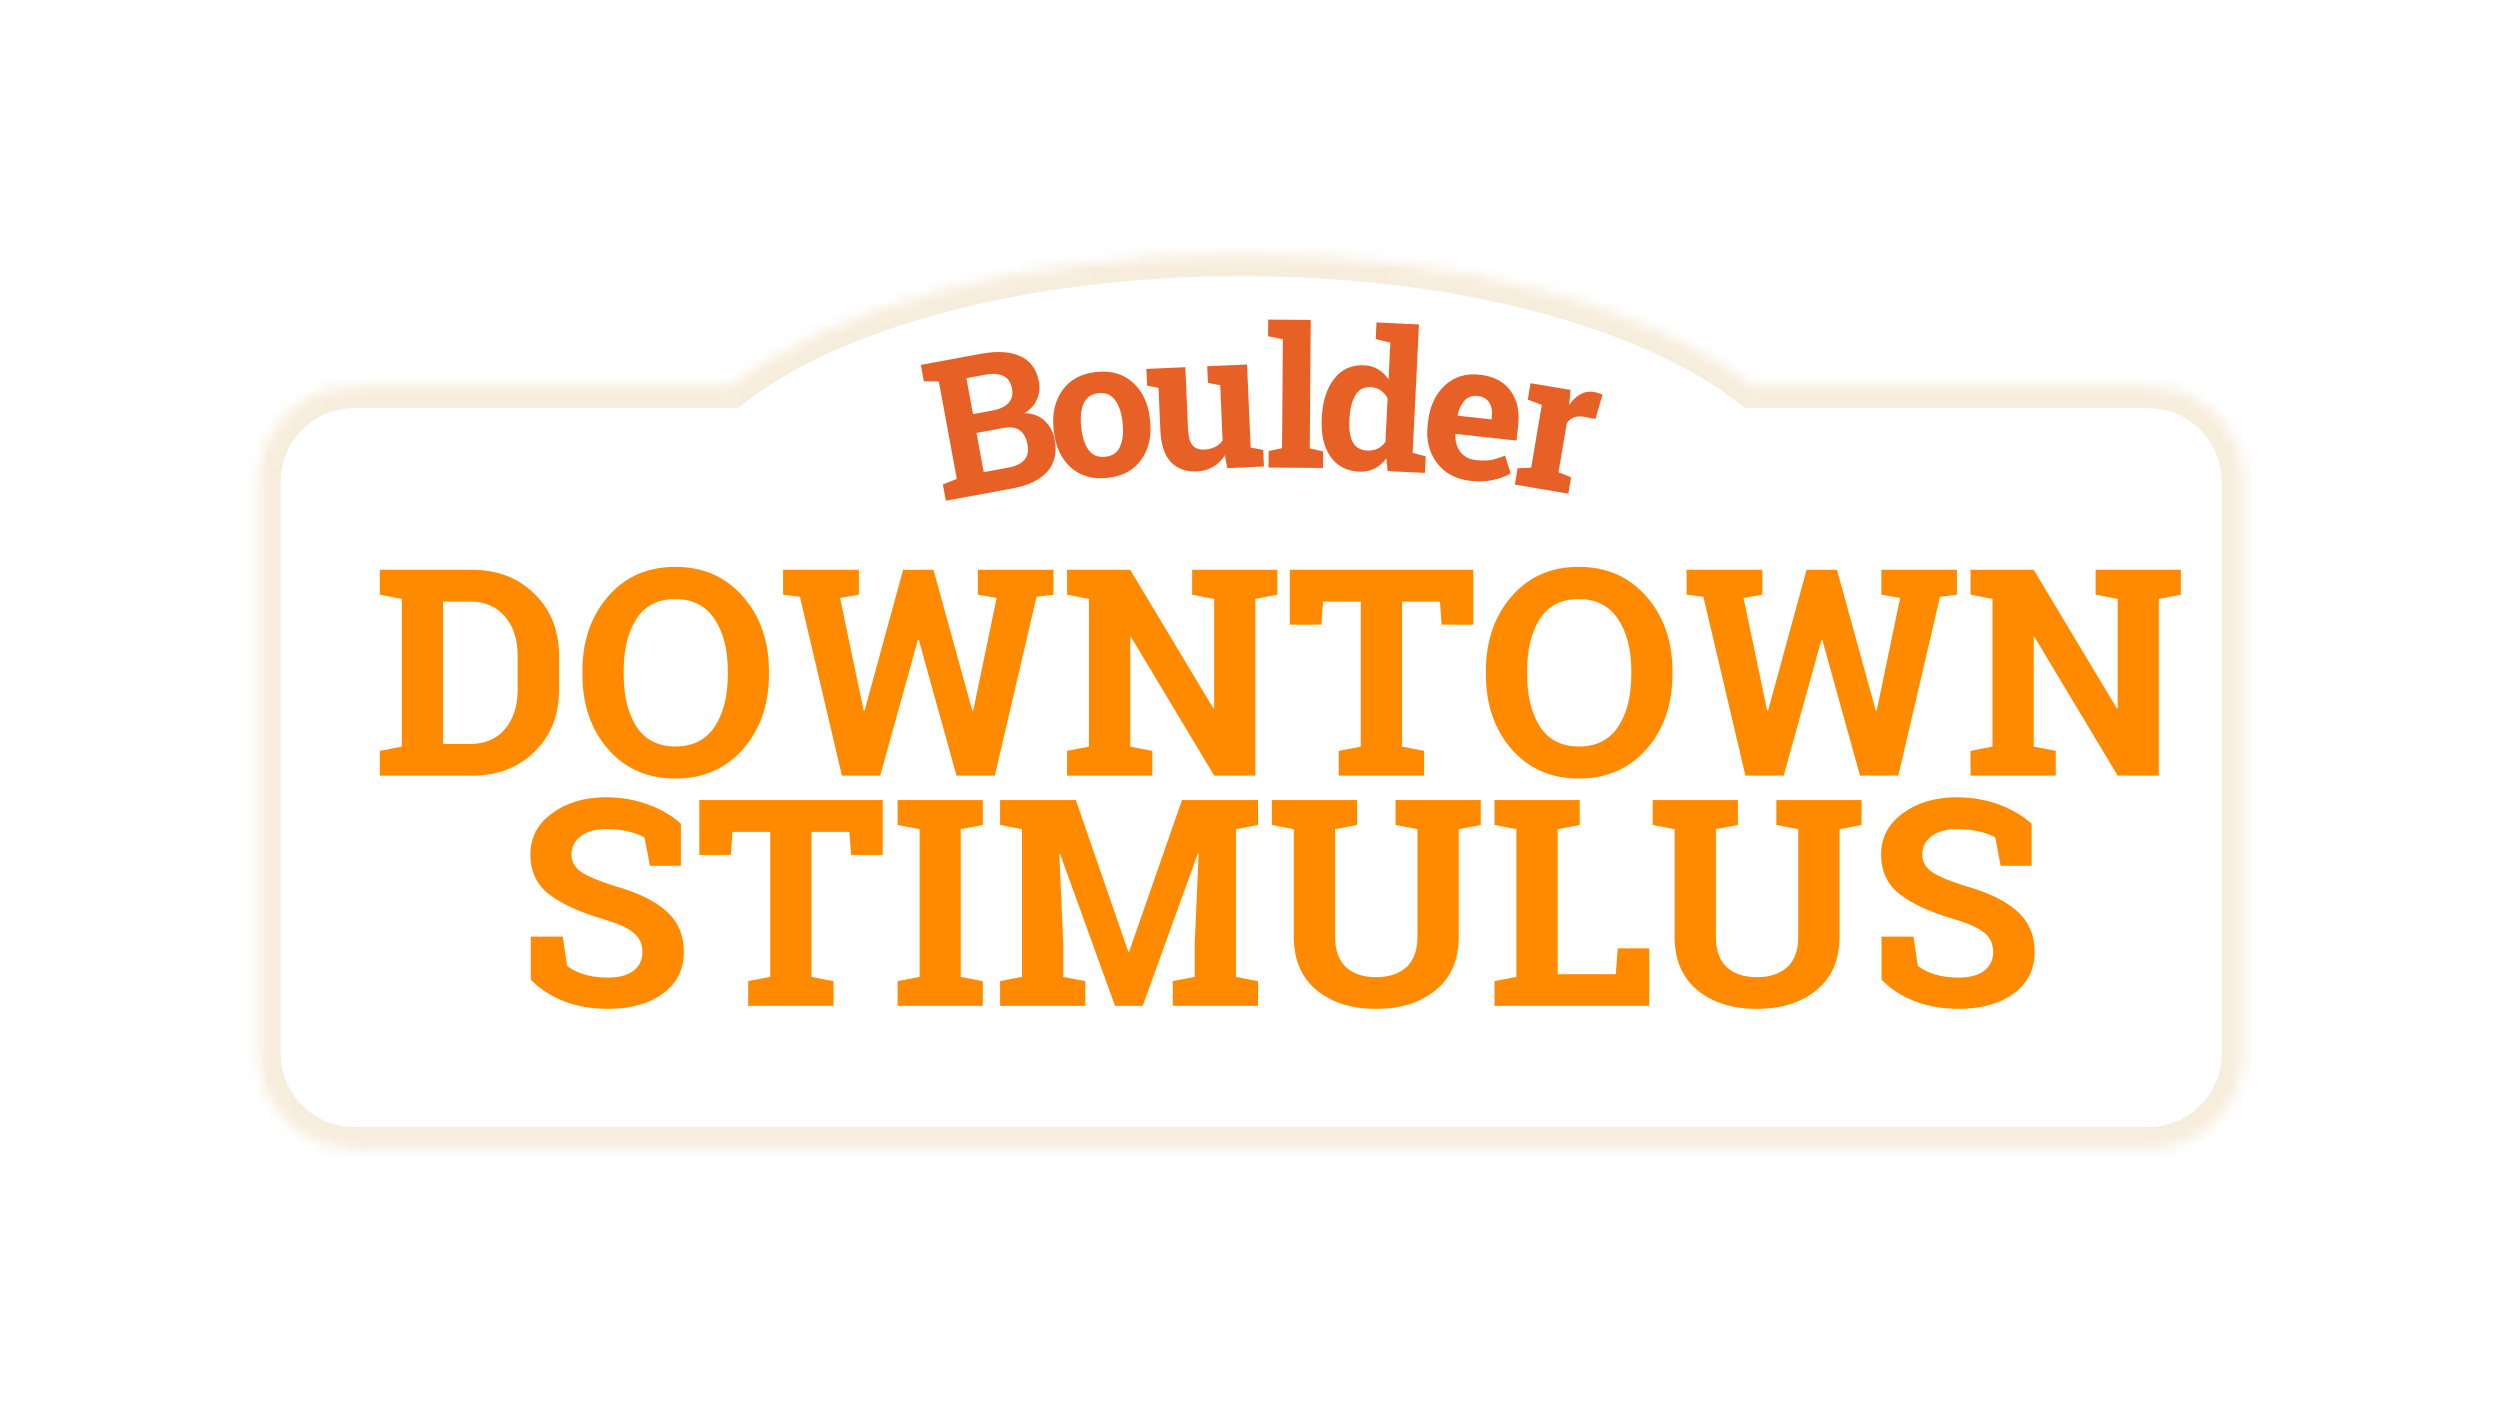 <svg width="228" height="128" viewBox="0 0 228 128" fill="none" xmlns="http://www.w3.org/2000/svg">
<g filter="url(#filter0_d)">
<mask id="path-2-inside-1" fill="white">
<path fill-rule="evenodd" clip-rule="evenodd" d="M66.608 31.225C75.712 24.044 93.178 19.185 113.229 19.185C133.28 19.185 150.747 24.044 159.851 31.225H195.912C200.724 31.225 204.625 35.126 204.625 39.938V92.075C204.625 96.887 200.724 100.788 195.912 100.788H32.312C27.5 100.788 23.599 96.887 23.599 92.075V39.938C23.599 35.126 27.5 31.225 32.312 31.225H66.608Z"/>
</mask>
<path d="M66.608 31.225V33.225H67.301L67.846 32.795L66.608 31.225ZM159.851 31.225L158.612 32.795L159.157 33.225H159.851V31.225ZM67.846 32.795C76.447 26.011 93.389 21.185 113.229 21.185V17.185C92.966 17.185 74.976 22.077 65.369 29.655L67.846 32.795ZM113.229 21.185C133.069 21.185 150.011 26.011 158.612 32.795L161.089 29.655C151.482 22.077 133.492 17.185 113.229 17.185V21.185ZM159.851 33.225H195.912V29.225H159.851V33.225ZM195.912 33.225C199.62 33.225 202.625 36.231 202.625 39.938H206.625C206.625 34.022 201.829 29.225 195.912 29.225V33.225ZM202.625 39.938V92.075H206.625V39.938H202.625ZM202.625 92.075C202.625 95.782 199.62 98.788 195.912 98.788V102.788C201.829 102.788 206.625 97.992 206.625 92.075H202.625ZM195.912 98.788H32.312V102.788H195.912V98.788ZM32.312 98.788C28.604 98.788 25.599 95.782 25.599 92.075H21.599C21.599 97.992 26.395 102.788 32.312 102.788V98.788ZM25.599 92.075V39.938H21.599V92.075H25.599ZM25.599 39.938C25.599 36.231 28.604 33.225 32.312 33.225V29.225C26.395 29.225 21.599 34.022 21.599 39.938H25.599ZM32.312 33.225H66.608V29.225H32.312V33.225Z" fill="#F0DDBA" fill-opacity="0.5" mask="url(#path-2-inside-1)"/>
</g>
<path d="M43.084 51.968C45.378 51.968 47.268 52.703 48.755 54.172C50.241 55.633 50.984 57.51 50.984 59.804V62.911C50.984 65.213 50.241 67.095 48.755 68.556C47.268 70.008 45.378 70.734 43.084 70.734H34.641V68.479L36.639 68.092V54.623L34.641 54.236V51.968H36.639H43.084ZM40.403 54.868V67.847H42.89C44.239 67.847 45.296 67.392 46.061 66.481C46.826 65.57 47.208 64.38 47.208 62.911V59.779C47.208 58.327 46.826 57.145 46.061 56.234C45.296 55.324 44.239 54.868 42.89 54.868H40.403ZM70.127 61.493C70.127 64.243 69.341 66.515 67.769 68.311C66.196 70.107 64.138 71.005 61.595 71.005C59.06 71.005 57.011 70.107 55.447 68.311C53.892 66.515 53.114 64.243 53.114 61.493V61.209C53.114 58.477 53.892 56.209 55.447 54.404C57.002 52.6 59.047 51.697 61.582 51.697C64.126 51.697 66.183 52.6 67.756 54.404C69.337 56.209 70.127 58.477 70.127 61.209V61.493ZM66.377 61.184C66.377 59.242 65.973 57.665 65.165 56.453C64.358 55.242 63.163 54.636 61.582 54.636C60.001 54.636 58.82 55.238 58.038 56.441C57.264 57.644 56.878 59.224 56.878 61.184V61.493C56.878 63.469 57.269 65.063 58.05 66.275C58.841 67.478 60.023 68.079 61.595 68.079C63.185 68.079 64.379 67.478 65.178 66.275C65.977 65.063 66.377 63.469 66.377 61.493V61.184ZM96.076 54.236L94.529 54.43L90.727 70.734H87.234L83.793 58.348H83.715L80.274 70.734H76.781L72.953 54.43L71.419 54.236V51.968H78.328V54.236L76.614 54.533L78.766 64.818L78.843 64.831L82.362 51.968H85.133L88.677 64.831L88.755 64.818L90.894 54.533L89.18 54.236V51.968H96.076V54.236ZM116.495 51.968V54.236L114.484 54.623V70.734H110.733L103.155 58.103L103.077 58.116V68.092L105.088 68.479V70.734H97.316V68.479L99.314 68.092V54.623L97.316 54.236V51.968H99.314H103.077L110.656 64.599L110.733 64.586V54.623L108.723 54.236V51.968H114.484H116.495ZM134.362 51.968V56.969H131.475L131.32 54.868H127.866V68.092L129.876 68.479V70.734H122.092V68.479L124.102 68.092V54.868H120.661L120.506 56.969H117.632V51.968H134.362ZM152.525 61.493C152.525 64.243 151.739 66.515 150.166 68.311C148.594 70.107 146.536 71.005 143.993 71.005C141.458 71.005 139.409 70.107 137.845 68.311C136.29 66.515 135.512 64.243 135.512 61.493V61.209C135.512 58.477 136.29 56.209 137.845 54.404C139.4 52.6 141.445 51.697 143.98 51.697C146.523 51.697 148.581 52.6 150.154 54.404C151.735 56.209 152.525 58.477 152.525 61.209V61.493ZM148.774 61.184C148.774 59.242 148.371 57.665 147.563 56.453C146.755 55.242 145.561 54.636 143.98 54.636C142.399 54.636 141.217 55.238 140.435 56.441C139.662 57.644 139.275 59.224 139.275 61.184V61.493C139.275 63.469 139.666 65.063 140.448 66.275C141.239 67.478 142.42 68.079 143.993 68.079C145.582 68.079 146.777 67.478 147.576 66.275C148.375 65.063 148.774 63.469 148.774 61.493V61.184ZM178.473 54.236L176.927 54.43L173.125 70.734H169.632L166.19 58.348H166.113L162.672 70.734H159.179L155.351 54.43L153.817 54.236V51.968H160.726V54.236L159.011 54.533L161.164 64.818L161.241 64.831L164.76 51.968H167.531L171.075 64.831L171.153 64.818L173.292 54.533L171.578 54.236V51.968H178.473V54.236ZM198.892 51.968V54.236L196.882 54.623V70.734H193.131L185.553 58.103L185.475 58.116V68.092L187.486 68.479V70.734H179.714V68.479L181.712 68.092V54.623L179.714 54.236V51.968H181.712H185.475L193.054 64.599L193.131 64.586V54.623L191.121 54.236V51.968H196.882H198.892ZM62.096 78.961H59.273L58.784 76.384C58.457 76.177 57.98 75.997 57.353 75.842C56.726 75.688 56.06 75.61 55.355 75.61C54.324 75.61 53.525 75.829 52.958 76.268C52.399 76.697 52.12 77.256 52.12 77.943C52.12 78.579 52.412 79.103 52.997 79.516C53.589 79.919 54.608 80.349 56.051 80.805C58.122 81.38 59.69 82.141 60.756 83.086C61.83 84.031 62.367 85.273 62.367 86.811C62.367 88.418 61.731 89.685 60.459 90.613C59.188 91.541 57.512 92.005 55.432 92.005C53.946 92.005 52.601 91.769 51.398 91.296C50.204 90.823 49.207 90.17 48.408 89.337V85.419H51.321L51.721 88.087C52.099 88.396 52.61 88.654 53.254 88.86C53.907 89.058 54.633 89.156 55.432 89.156C56.464 89.156 57.246 88.946 57.778 88.525C58.32 88.104 58.59 87.541 58.59 86.837C58.59 86.115 58.333 85.535 57.817 85.097C57.31 84.658 56.416 84.246 55.136 83.859C52.911 83.215 51.227 82.45 50.084 81.565C48.941 80.68 48.37 79.468 48.37 77.93C48.37 76.409 49.014 75.168 50.303 74.205C51.592 73.234 53.211 72.736 55.162 72.71C56.605 72.71 57.92 72.929 59.106 73.368C60.292 73.806 61.288 74.39 62.096 75.121V78.961ZM80.504 72.968V77.969H77.617L77.463 75.868H74.008V89.092L76.019 89.479V91.734H68.234V89.479L70.245 89.092V75.868H66.804L66.649 77.969H63.775V72.968H80.504ZM81.861 75.237V72.968H89.633V75.237L87.622 75.623V89.092L89.633 89.479V91.734H81.861V89.479L83.871 89.092V75.623L81.861 75.237ZM109.317 77.853L109.24 77.84L104.213 91.734H101.687L96.686 77.892L96.609 77.904L96.97 86.141V89.092L98.98 89.479V91.734H91.208V89.479L93.206 89.092V75.623L91.208 75.237V72.968H93.206H98.117L102.899 86.798H102.976L107.796 72.968H114.73V75.237L112.72 75.623V89.092L114.73 89.479V91.734H106.958V89.479L108.956 89.092V86.141L109.317 77.853ZM123.769 72.968V75.237L121.758 75.623V85.419C121.758 86.656 122.089 87.584 122.75 88.203C123.421 88.813 124.336 89.118 125.496 89.118C126.673 89.118 127.597 88.813 128.267 88.203C128.937 87.593 129.272 86.665 129.272 85.419V75.623L127.274 75.237V72.968H135.046V75.237L133.036 75.623V85.419C133.036 87.524 132.34 89.148 130.948 90.291C129.564 91.433 127.747 92.005 125.496 92.005C123.253 92.005 121.44 91.433 120.057 90.291C118.682 89.148 117.994 87.524 117.994 85.419V75.623L115.997 75.237V72.968H117.994H121.758H123.769ZM136.3 91.734V89.479L138.297 89.092V75.623L136.3 75.237V72.968H138.297H142.061H144.072V75.237L142.061 75.623V88.847H147.358L147.539 86.489H150.413V91.734H136.3ZM158.497 72.968V75.237L156.487 75.623V85.419C156.487 86.656 156.817 87.584 157.479 88.203C158.149 88.813 159.064 89.118 160.224 89.118C161.402 89.118 162.325 88.813 162.996 88.203C163.666 87.593 164.001 86.665 164.001 85.419V75.623L162.003 75.237V72.968H169.775V75.237L167.764 75.623V85.419C167.764 87.524 167.068 89.148 165.676 90.291C164.293 91.433 162.476 92.005 160.224 92.005C157.982 92.005 156.169 91.433 154.785 90.291C153.411 89.148 152.723 87.524 152.723 85.419V75.623L150.725 75.237V72.968H152.723H156.487H158.497ZM185.283 78.961H182.461L181.971 76.384C181.644 76.177 181.168 75.997 180.54 75.842C179.913 75.688 179.247 75.61 178.543 75.61C177.511 75.61 176.712 75.829 176.145 76.268C175.587 76.697 175.307 77.256 175.307 77.943C175.307 78.579 175.6 79.103 176.184 79.516C176.777 79.919 177.795 80.349 179.239 80.805C181.309 81.38 182.877 82.141 183.943 83.086C185.017 84.031 185.554 85.273 185.554 86.811C185.554 88.418 184.918 89.685 183.647 90.613C182.375 91.541 180.699 92.005 178.62 92.005C177.133 92.005 175.789 91.769 174.586 91.296C173.391 90.823 172.395 90.17 171.595 89.337V85.419H174.508L174.908 88.087C175.286 88.396 175.797 88.654 176.442 88.86C177.095 89.058 177.821 89.156 178.62 89.156C179.651 89.156 180.433 88.946 180.966 88.525C181.507 88.104 181.778 87.541 181.778 86.837C181.778 86.115 181.52 85.535 181.004 85.097C180.497 84.658 179.604 84.246 178.323 83.859C176.098 83.215 174.414 82.45 173.271 81.565C172.128 80.68 171.557 79.468 171.557 77.93C171.557 76.409 172.201 75.168 173.49 74.205C174.779 73.234 176.399 72.736 178.349 72.71C179.793 72.71 181.107 72.929 182.293 73.368C183.479 73.806 184.476 74.39 185.283 75.121V78.961Z" fill="#FF8A00"/>
<path d="M89.483 32.262C90.941 31.993 92.13 32.067 93.051 32.484C93.972 32.9 94.537 33.673 94.746 34.801C94.851 35.374 94.793 35.916 94.57 36.426C94.352 36.929 93.975 37.348 93.438 37.681C94.211 37.703 94.829 37.941 95.294 38.395C95.765 38.847 96.063 39.417 96.19 40.103C96.409 41.288 96.183 42.259 95.513 43.016C94.843 43.768 93.79 44.276 92.355 44.54L86.264 45.664L85.99 44.175L87.261 43.677L85.621 34.787L84.255 34.775L83.979 33.278L85.297 33.035L89.483 32.262ZM89.056 39.484L89.715 43.057L92.004 42.635C92.662 42.513 93.137 42.279 93.431 41.931C93.724 41.578 93.818 41.121 93.714 40.56C93.602 39.953 93.37 39.518 93.016 39.255C92.662 38.986 92.167 38.91 91.532 39.027L89.056 39.484ZM88.739 37.766L90.525 37.436C91.189 37.313 91.674 37.083 91.981 36.745C92.288 36.407 92.394 35.977 92.298 35.455C92.192 34.882 91.932 34.493 91.519 34.288C91.112 34.082 90.551 34.044 89.836 34.176L88.135 34.49L88.739 37.766Z" fill="#E76127"/>
<path d="M96.088 39.132C95.94 37.744 96.206 36.568 96.886 35.602C97.571 34.63 98.599 34.071 99.969 33.925C101.346 33.778 102.468 34.105 103.336 34.905C104.21 35.705 104.722 36.802 104.87 38.195L104.89 38.376C105.039 39.775 104.771 40.958 104.085 41.924C103.404 42.884 102.382 43.437 101.017 43.583C99.635 43.73 98.507 43.407 97.633 42.612C96.765 41.812 96.256 40.712 96.107 39.313L96.088 39.132ZM98.619 39.045C98.709 39.894 98.931 40.56 99.284 41.044C99.637 41.523 100.146 41.727 100.811 41.656C101.459 41.587 101.905 41.278 102.148 40.73C102.397 40.182 102.476 39.486 102.386 38.643L102.367 38.462C102.279 37.637 102.055 36.979 101.696 36.489C101.336 36 100.829 35.79 100.176 35.86C99.522 35.93 99.074 36.241 98.831 36.795C98.589 37.349 98.511 38.038 98.6 38.864L98.619 39.045Z" fill="#E76127"/>
<path d="M111.71 41.514C111.429 41.965 111.073 42.318 110.639 42.574C110.212 42.829 109.716 42.969 109.151 42.994C108.166 43.038 107.38 42.757 106.794 42.154C106.207 41.545 105.884 40.575 105.826 39.244L105.657 35.381L104.617 35.166L104.55 33.645L105.578 33.6L108.102 33.489L108.35 39.15C108.38 39.83 108.514 40.315 108.752 40.605C108.995 40.888 109.342 41.02 109.791 41.001C110.189 40.983 110.529 40.905 110.811 40.765C111.099 40.62 111.33 40.422 111.504 40.172L111.283 35.134L110.165 34.923L110.098 33.402L111.205 33.353L113.728 33.243L114.061 40.822L115.204 41.032L115.271 42.544L111.926 42.691L111.71 41.514Z" fill="#E76127"/>
<path d="M115.65 30.669L115.661 29.147L119.537 29.176L119.449 40.897L120.667 41.166L120.656 42.679L115.69 42.642L115.701 41.129L116.923 40.878L116.997 30.939L115.65 30.669Z" fill="#E76127"/>
<path d="M126.426 41.813C126.111 42.231 125.746 42.542 125.332 42.747C124.923 42.952 124.462 43.042 123.95 43.017C122.798 42.96 121.923 42.495 121.325 41.623C120.733 40.751 120.471 39.623 120.539 38.241L120.548 38.059C120.62 36.585 120.999 35.411 121.683 34.538C122.367 33.665 123.287 33.258 124.445 33.315C124.912 33.337 125.327 33.462 125.691 33.688C126.056 33.908 126.37 34.212 126.634 34.6L126.799 31.248L125.464 30.922L125.539 29.402L126.887 29.468L129.41 29.592L128.833 41.3L130.03 41.619L129.955 43.131L126.559 42.963L126.426 41.813ZM123.062 38.365C123.021 39.183 123.125 39.835 123.372 40.321C123.626 40.801 124.064 41.056 124.686 41.087C125.054 41.105 125.378 41.046 125.656 40.909C125.934 40.773 126.166 40.568 126.353 40.294L126.549 36.328C126.391 36.02 126.18 35.779 125.917 35.604C125.661 35.424 125.351 35.325 124.988 35.307C124.372 35.277 123.909 35.528 123.6 36.062C123.29 36.595 123.114 37.302 123.071 38.184L123.062 38.365Z" fill="#E76127"/>
<path d="M134.117 43.854C132.775 43.707 131.751 43.159 131.043 42.211C130.335 41.262 130.054 40.126 130.2 38.802L130.237 38.458C130.389 37.076 130.893 35.98 131.748 35.169C132.609 34.359 133.678 34.027 134.956 34.173C136.211 34.311 137.144 34.797 137.755 35.63C138.365 36.463 138.599 37.524 138.457 38.814L138.307 40.181L132.752 39.57L132.729 39.62C132.708 40.238 132.855 40.765 133.173 41.2C133.496 41.636 133.971 41.889 134.595 41.958C135.151 42.019 135.619 42.015 135.998 41.946C136.377 41.872 136.798 41.739 137.26 41.546L137.769 43.168C137.352 43.43 136.825 43.63 136.189 43.769C135.558 43.908 134.868 43.937 134.117 43.854ZM134.743 36.108C134.279 36.057 133.892 36.194 133.584 36.52C133.275 36.846 133.058 37.295 132.931 37.867L132.952 37.913L136.03 38.251L136.055 38.028C136.113 37.495 136.034 37.056 135.816 36.713C135.605 36.365 135.248 36.163 134.743 36.108Z" fill="#E76127"/>
<path d="M138.406 42.704L139.643 42.65L140.613 36.927L139.334 36.447L139.588 34.946L143.23 35.563L143.113 36.929C143.41 36.489 143.751 36.163 144.138 35.954C144.524 35.744 144.942 35.678 145.391 35.754C145.522 35.776 145.657 35.81 145.795 35.857C145.94 35.899 146.058 35.943 146.15 35.987L145.501 38.211L144.482 38.013C144.118 37.951 143.805 37.971 143.542 38.073C143.279 38.174 143.063 38.345 142.894 38.586L142.134 43.072L143.285 43.53L143.032 45.023L138.153 44.197L138.406 42.704Z" fill="#E76127"/>
<defs>
<filter id="filter0_d" x="0.599" y="0.185" width="227.027" height="127.603" filterUnits="userSpaceOnUse" color-interpolation-filters="sRGB">
<feFlood flood-opacity="0" result="BackgroundImageFix"/>
<feColorMatrix in="SourceAlpha" type="matrix" values="0 0 0 0 0 0 0 0 0 0 0 0 0 0 0 0 0 0 127 0"/>
<feOffset dy="4"/>
<feGaussianBlur stdDeviation="11.5"/>
<feColorMatrix type="matrix" values="0 0 0 0 0.906 0 0 0 0 0.38 0 0 0 0 0.153 0 0 0 0.3 0"/>
<feBlend mode="normal" in2="BackgroundImageFix" result="effect1_dropShadow"/>
<feBlend mode="normal" in="SourceGraphic" in2="effect1_dropShadow" result="shape"/>
</filter>
</defs>
</svg>
